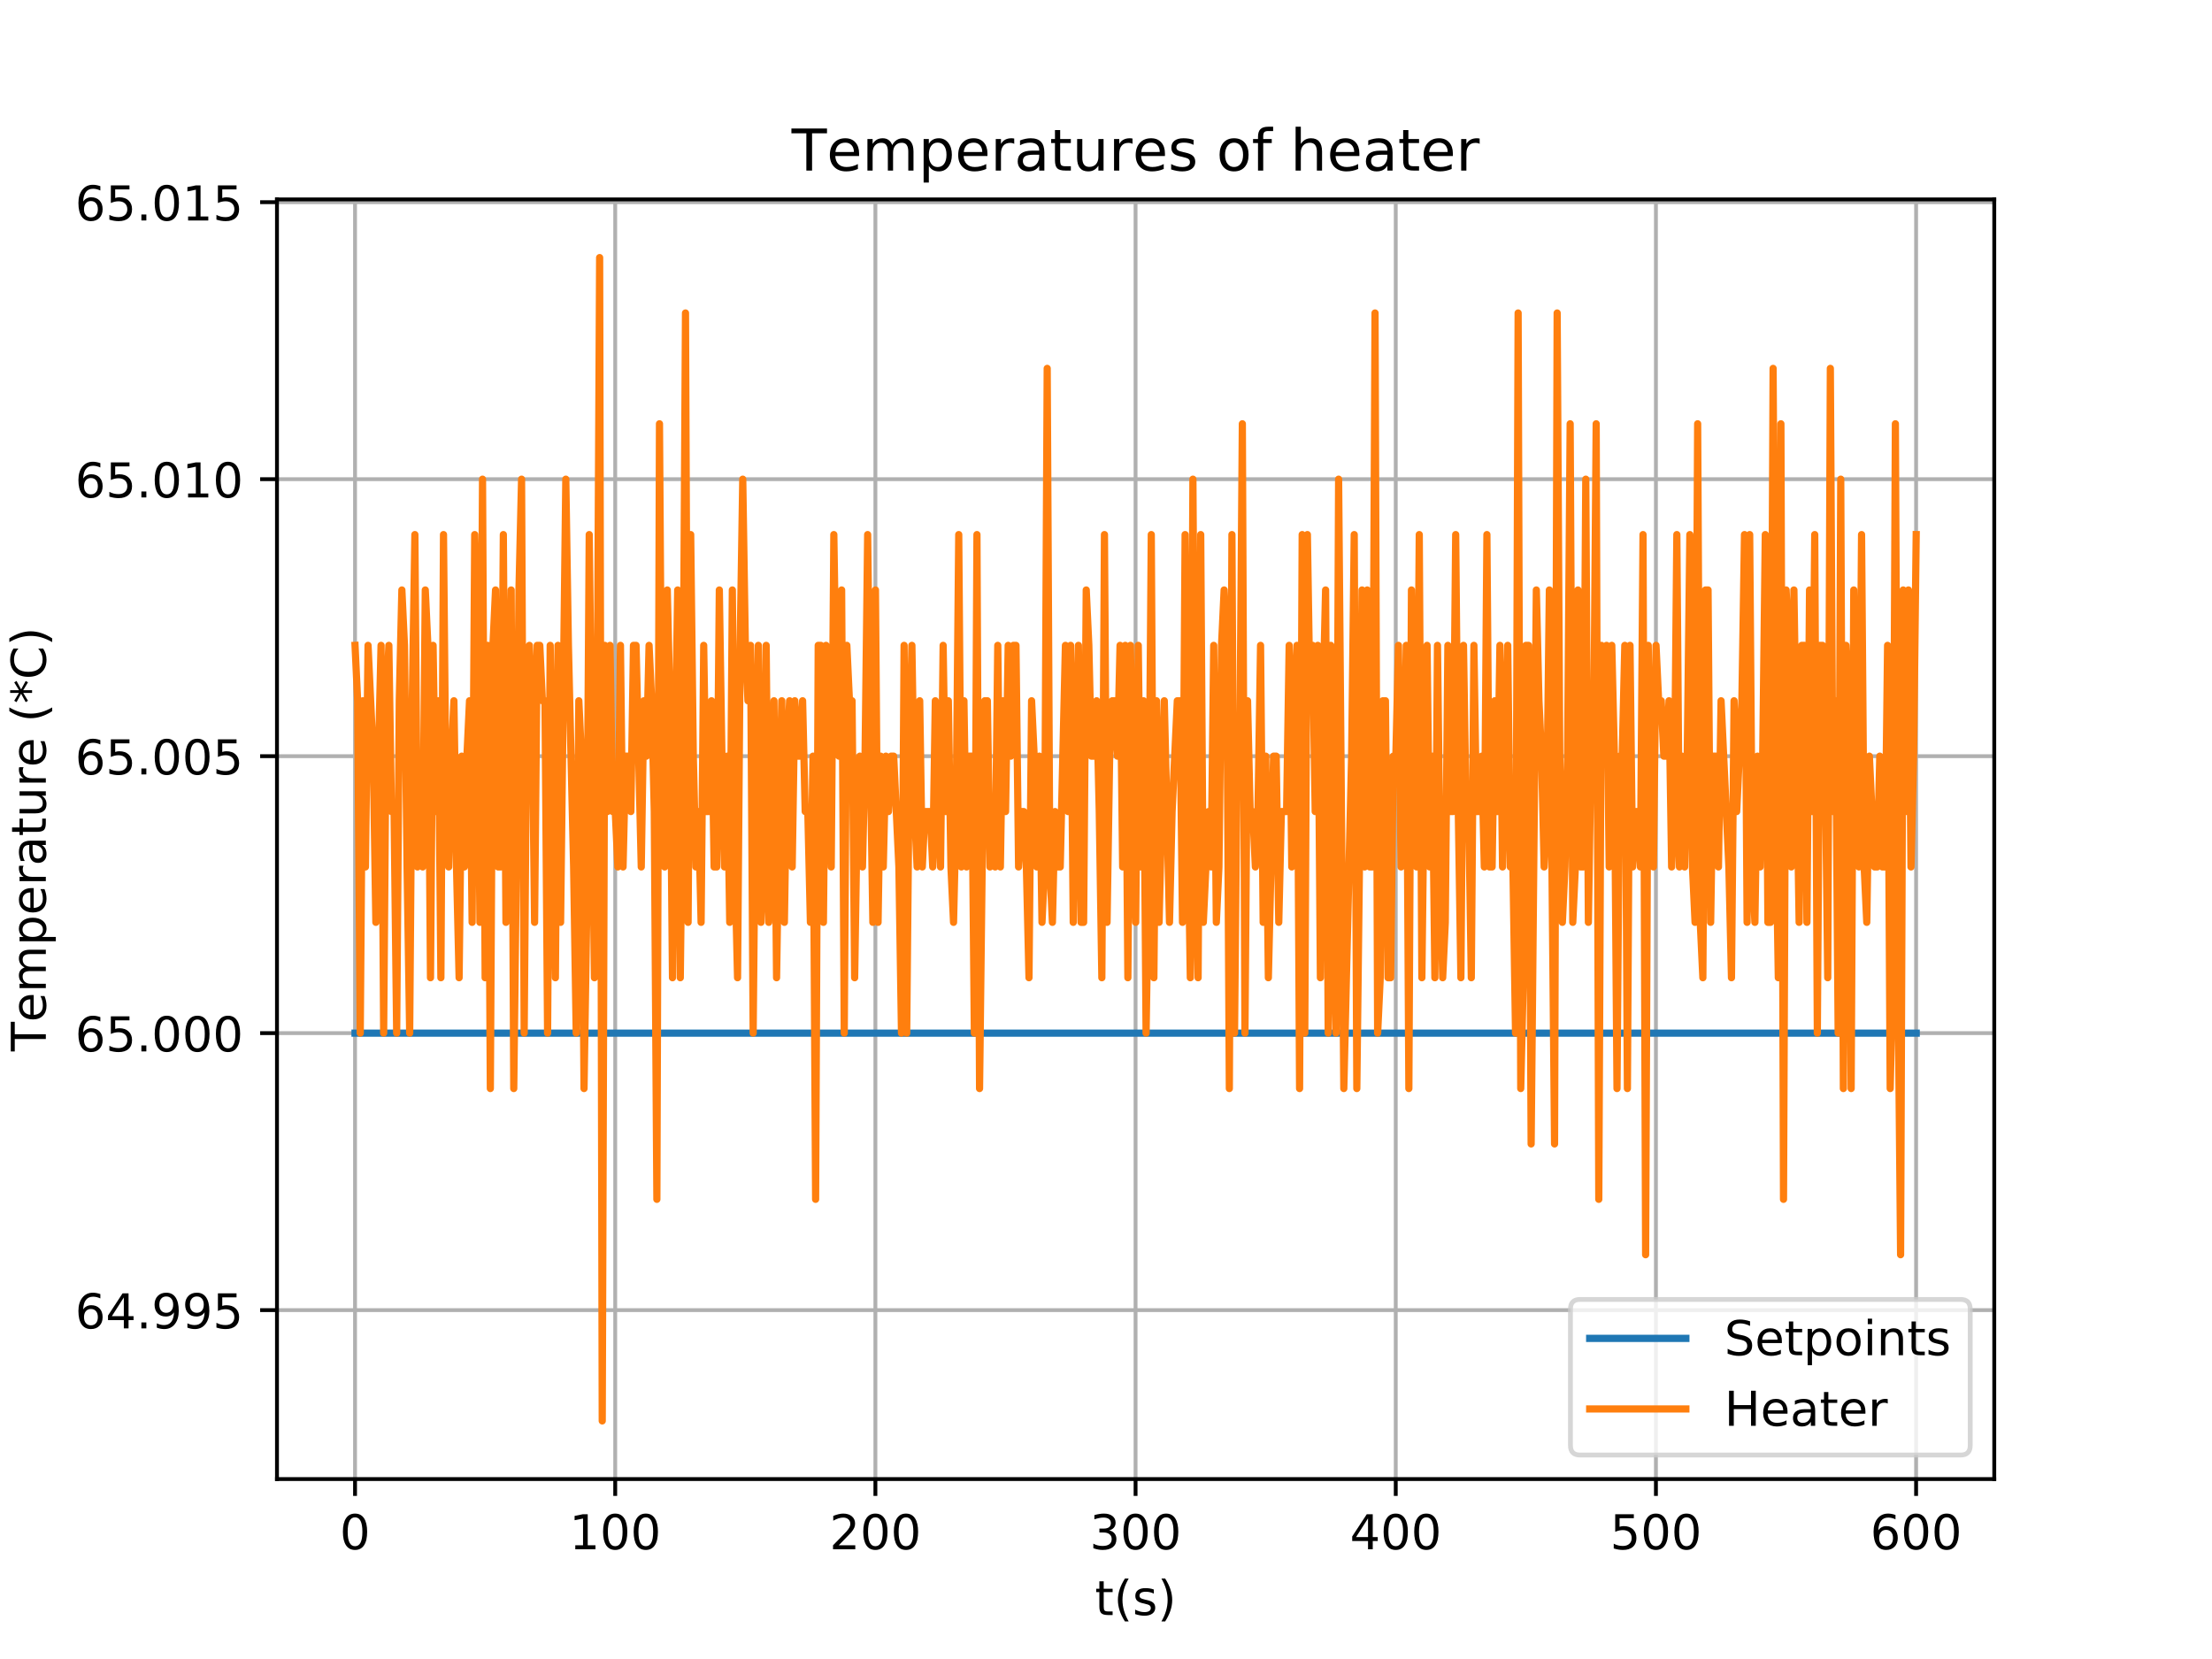 <?xml version="1.0" encoding="utf-8" standalone="no"?>
<!DOCTYPE svg PUBLIC "-//W3C//DTD SVG 1.1//EN"
  "http://www.w3.org/Graphics/SVG/1.1/DTD/svg11.dtd">
<!-- Created with matplotlib (http://matplotlib.org/) -->
<svg height="345pt" version="1.1" viewBox="0 0 460 345" width="460pt" xmlns="http://www.w3.org/2000/svg" xmlns:xlink="http://www.w3.org/1999/xlink">
 <defs>
  <style type="text/css">
*{stroke-linecap:butt;stroke-linejoin:round;}
  </style>
 </defs>
 <g id="figure_1">
  <g id="patch_1">
   <path d="M 0 345.6 
L 460.8 345.6 
L 460.8 0 
L 0 0 
z
" style="fill:#ffffff;"/>
  </g>
  <g id="axes_1">
   <g id="patch_2">
    <path d="M 57.6 307.584 
L 414.72 307.584 
L 414.72 41.472 
L 57.6 41.472 
z
" style="fill:#ffffff;"/>
   </g>
   <g id="matplotlib.axis_1">
    <g id="xtick_1">
     <g id="line2d_1">
      <path clip-path="url(#pc905ee42eb)" d="M 73.833 307.584 
L 73.833 41.472 
" style="fill:none;stroke:#b0b0b0;stroke-linecap:square;stroke-width:0.8;"/>
     </g>
     <g id="line2d_2">
      <defs>
       <path d="M 0 0 
L 0 3.5 
" id="md386f15fe3" style="stroke:#000000;stroke-width:0.8;"/>
      </defs>
      <g>
       <use style="stroke:#000000;stroke-width:0.8;" x="73.833" xlink:href="#md386f15fe3" y="307.584"/>
      </g>
     </g>
     <g id="text_1">
      <!-- 0 -->
      <defs>
       <path d="M 31.781 66.406 
Q 24.172 66.406 20.328 58.906 
Q 16.5 51.422 16.5 36.375 
Q 16.5 21.391 20.328 13.891 
Q 24.172 6.391 31.781 6.391 
Q 39.453 6.391 43.281 13.891 
Q 47.125 21.391 47.125 36.375 
Q 47.125 51.422 43.281 58.906 
Q 39.453 66.406 31.781 66.406 
z
M 31.781 74.219 
Q 44.047 74.219 50.516 64.516 
Q 56.984 54.828 56.984 36.375 
Q 56.984 17.969 50.516 8.266 
Q 44.047 -1.422 31.781 -1.422 
Q 19.531 -1.422 13.062 8.266 
Q 6.594 17.969 6.594 36.375 
Q 6.594 54.828 13.062 64.516 
Q 19.531 74.219 31.781 74.219 
z
" id="DejaVuSans-30"/>
      </defs>
      <g transform="translate(70.651 322.182)scale(0.1 -0.1)">
       <use xlink:href="#DejaVuSans-30"/>
      </g>
     </g>
    </g>
    <g id="xtick_2">
     <g id="line2d_3">
      <path clip-path="url(#pc905ee42eb)" d="M 127.938 307.584 
L 127.938 41.472 
" style="fill:none;stroke:#b0b0b0;stroke-linecap:square;stroke-width:0.8;"/>
     </g>
     <g id="line2d_4">
      <g>
       <use style="stroke:#000000;stroke-width:0.8;" x="127.938" xlink:href="#md386f15fe3" y="307.584"/>
      </g>
     </g>
     <g id="text_2">
      <!-- 100 -->
      <defs>
       <path d="M 12.406 8.297 
L 28.516 8.297 
L 28.516 63.922 
L 10.984 60.406 
L 10.984 69.391 
L 28.422 72.906 
L 38.281 72.906 
L 38.281 8.297 
L 54.391 8.297 
L 54.391 0 
L 12.406 0 
z
" id="DejaVuSans-31"/>
      </defs>
      <g transform="translate(118.394 322.182)scale(0.1 -0.1)">
       <use xlink:href="#DejaVuSans-31"/>
       <use x="63.623" xlink:href="#DejaVuSans-30"/>
       <use x="127.246" xlink:href="#DejaVuSans-30"/>
      </g>
     </g>
    </g>
    <g id="xtick_3">
     <g id="line2d_5">
      <path clip-path="url(#pc905ee42eb)" d="M 182.044 307.584 
L 182.044 41.472 
" style="fill:none;stroke:#b0b0b0;stroke-linecap:square;stroke-width:0.8;"/>
     </g>
     <g id="line2d_6">
      <g>
       <use style="stroke:#000000;stroke-width:0.8;" x="182.044" xlink:href="#md386f15fe3" y="307.584"/>
      </g>
     </g>
     <g id="text_3">
      <!-- 200 -->
      <defs>
       <path d="M 19.188 8.297 
L 53.609 8.297 
L 53.609 0 
L 7.328 0 
L 7.328 8.297 
Q 12.938 14.109 22.625 23.891 
Q 32.328 33.688 34.812 36.531 
Q 39.547 41.844 41.422 45.531 
Q 43.312 49.219 43.312 52.781 
Q 43.312 58.594 39.234 62.25 
Q 35.156 65.922 28.609 65.922 
Q 23.969 65.922 18.812 64.312 
Q 13.672 62.703 7.812 59.422 
L 7.812 69.391 
Q 13.766 71.781 18.938 73 
Q 24.125 74.219 28.422 74.219 
Q 39.75 74.219 46.484 68.547 
Q 53.219 62.891 53.219 53.422 
Q 53.219 48.922 51.531 44.891 
Q 49.859 40.875 45.406 35.406 
Q 44.188 33.984 37.641 27.219 
Q 31.109 20.453 19.188 8.297 
z
" id="DejaVuSans-32"/>
      </defs>
      <g transform="translate(172.5 322.182)scale(0.1 -0.1)">
       <use xlink:href="#DejaVuSans-32"/>
       <use x="63.623" xlink:href="#DejaVuSans-30"/>
       <use x="127.246" xlink:href="#DejaVuSans-30"/>
      </g>
     </g>
    </g>
    <g id="xtick_4">
     <g id="line2d_7">
      <path clip-path="url(#pc905ee42eb)" d="M 236.149 307.584 
L 236.149 41.472 
" style="fill:none;stroke:#b0b0b0;stroke-linecap:square;stroke-width:0.8;"/>
     </g>
     <g id="line2d_8">
      <g>
       <use style="stroke:#000000;stroke-width:0.8;" x="236.149" xlink:href="#md386f15fe3" y="307.584"/>
      </g>
     </g>
     <g id="text_4">
      <!-- 300 -->
      <defs>
       <path d="M 40.578 39.312 
Q 47.656 37.797 51.625 33 
Q 55.609 28.219 55.609 21.188 
Q 55.609 10.406 48.188 4.484 
Q 40.766 -1.422 27.094 -1.422 
Q 22.516 -1.422 17.656 -0.516 
Q 12.797 0.391 7.625 2.203 
L 7.625 11.719 
Q 11.719 9.328 16.594 8.109 
Q 21.484 6.891 26.812 6.891 
Q 36.078 6.891 40.938 10.547 
Q 45.797 14.203 45.797 21.188 
Q 45.797 27.641 41.281 31.266 
Q 36.766 34.906 28.719 34.906 
L 20.219 34.906 
L 20.219 43.016 
L 29.109 43.016 
Q 36.375 43.016 40.234 45.922 
Q 44.094 48.828 44.094 54.297 
Q 44.094 59.906 40.109 62.906 
Q 36.141 65.922 28.719 65.922 
Q 24.656 65.922 20.016 65.031 
Q 15.375 64.156 9.812 62.312 
L 9.812 71.094 
Q 15.438 72.656 20.344 73.438 
Q 25.25 74.219 29.594 74.219 
Q 40.828 74.219 47.359 69.109 
Q 53.906 64.016 53.906 55.328 
Q 53.906 49.266 50.438 45.094 
Q 46.969 40.922 40.578 39.312 
z
" id="DejaVuSans-33"/>
      </defs>
      <g transform="translate(226.605 322.182)scale(0.1 -0.1)">
       <use xlink:href="#DejaVuSans-33"/>
       <use x="63.623" xlink:href="#DejaVuSans-30"/>
       <use x="127.246" xlink:href="#DejaVuSans-30"/>
      </g>
     </g>
    </g>
    <g id="xtick_5">
     <g id="line2d_9">
      <path clip-path="url(#pc905ee42eb)" d="M 290.255 307.584 
L 290.255 41.472 
" style="fill:none;stroke:#b0b0b0;stroke-linecap:square;stroke-width:0.8;"/>
     </g>
     <g id="line2d_10">
      <g>
       <use style="stroke:#000000;stroke-width:0.8;" x="290.255" xlink:href="#md386f15fe3" y="307.584"/>
      </g>
     </g>
     <g id="text_5">
      <!-- 400 -->
      <defs>
       <path d="M 37.797 64.312 
L 12.891 25.391 
L 37.797 25.391 
z
M 35.203 72.906 
L 47.609 72.906 
L 47.609 25.391 
L 58.016 25.391 
L 58.016 17.188 
L 47.609 17.188 
L 47.609 0 
L 37.797 0 
L 37.797 17.188 
L 4.891 17.188 
L 4.891 26.703 
z
" id="DejaVuSans-34"/>
      </defs>
      <g transform="translate(280.711 322.182)scale(0.1 -0.1)">
       <use xlink:href="#DejaVuSans-34"/>
       <use x="63.623" xlink:href="#DejaVuSans-30"/>
       <use x="127.246" xlink:href="#DejaVuSans-30"/>
      </g>
     </g>
    </g>
    <g id="xtick_6">
     <g id="line2d_11">
      <path clip-path="url(#pc905ee42eb)" d="M 344.36 307.584 
L 344.36 41.472 
" style="fill:none;stroke:#b0b0b0;stroke-linecap:square;stroke-width:0.8;"/>
     </g>
     <g id="line2d_12">
      <g>
       <use style="stroke:#000000;stroke-width:0.8;" x="344.36" xlink:href="#md386f15fe3" y="307.584"/>
      </g>
     </g>
     <g id="text_6">
      <!-- 500 -->
      <defs>
       <path d="M 10.797 72.906 
L 49.516 72.906 
L 49.516 64.594 
L 19.828 64.594 
L 19.828 46.734 
Q 21.969 47.469 24.109 47.828 
Q 26.266 48.188 28.422 48.188 
Q 40.625 48.188 47.75 41.5 
Q 54.891 34.812 54.891 23.391 
Q 54.891 11.625 47.562 5.094 
Q 40.234 -1.422 26.906 -1.422 
Q 22.312 -1.422 17.547 -0.641 
Q 12.797 0.141 7.719 1.703 
L 7.719 11.625 
Q 12.109 9.234 16.797 8.062 
Q 21.484 6.891 26.703 6.891 
Q 35.156 6.891 40.078 11.328 
Q 45.016 15.766 45.016 23.391 
Q 45.016 31 40.078 35.438 
Q 35.156 39.891 26.703 39.891 
Q 22.75 39.891 18.812 39.016 
Q 14.891 38.141 10.797 36.281 
z
" id="DejaVuSans-35"/>
      </defs>
      <g transform="translate(334.816 322.182)scale(0.1 -0.1)">
       <use xlink:href="#DejaVuSans-35"/>
       <use x="63.623" xlink:href="#DejaVuSans-30"/>
       <use x="127.246" xlink:href="#DejaVuSans-30"/>
      </g>
     </g>
    </g>
    <g id="xtick_7">
     <g id="line2d_13">
      <path clip-path="url(#pc905ee42eb)" d="M 398.466 307.584 
L 398.466 41.472 
" style="fill:none;stroke:#b0b0b0;stroke-linecap:square;stroke-width:0.8;"/>
     </g>
     <g id="line2d_14">
      <g>
       <use style="stroke:#000000;stroke-width:0.8;" x="398.466" xlink:href="#md386f15fe3" y="307.584"/>
      </g>
     </g>
     <g id="text_7">
      <!-- 600 -->
      <defs>
       <path d="M 33.016 40.375 
Q 26.375 40.375 22.484 35.828 
Q 18.609 31.297 18.609 23.391 
Q 18.609 15.531 22.484 10.953 
Q 26.375 6.391 33.016 6.391 
Q 39.656 6.391 43.531 10.953 
Q 47.406 15.531 47.406 23.391 
Q 47.406 31.297 43.531 35.828 
Q 39.656 40.375 33.016 40.375 
z
M 52.594 71.297 
L 52.594 62.312 
Q 48.875 64.062 45.094 64.984 
Q 41.312 65.922 37.594 65.922 
Q 27.828 65.922 22.672 59.328 
Q 17.531 52.734 16.797 39.406 
Q 19.672 43.656 24.016 45.922 
Q 28.375 48.188 33.594 48.188 
Q 44.578 48.188 50.953 41.516 
Q 57.328 34.859 57.328 23.391 
Q 57.328 12.156 50.688 5.359 
Q 44.047 -1.422 33.016 -1.422 
Q 20.359 -1.422 13.672 8.266 
Q 6.984 17.969 6.984 36.375 
Q 6.984 53.656 15.188 63.938 
Q 23.391 74.219 37.203 74.219 
Q 40.922 74.219 44.703 73.484 
Q 48.484 72.75 52.594 71.297 
z
" id="DejaVuSans-36"/>
      </defs>
      <g transform="translate(388.922 322.182)scale(0.1 -0.1)">
       <use xlink:href="#DejaVuSans-36"/>
       <use x="63.623" xlink:href="#DejaVuSans-30"/>
       <use x="127.246" xlink:href="#DejaVuSans-30"/>
      </g>
     </g>
    </g>
    <g id="text_8">
     <!-- t(s) -->
     <defs>
      <path d="M 18.312 70.219 
L 18.312 54.688 
L 36.812 54.688 
L 36.812 47.703 
L 18.312 47.703 
L 18.312 18.016 
Q 18.312 11.328 20.141 9.422 
Q 21.969 7.516 27.594 7.516 
L 36.812 7.516 
L 36.812 0 
L 27.594 0 
Q 17.188 0 13.234 3.875 
Q 9.281 7.766 9.281 18.016 
L 9.281 47.703 
L 2.688 47.703 
L 2.688 54.688 
L 9.281 54.688 
L 9.281 70.219 
z
" id="DejaVuSans-74"/>
      <path d="M 31 75.875 
Q 24.469 64.656 21.281 53.656 
Q 18.109 42.672 18.109 31.391 
Q 18.109 20.125 21.312 9.062 
Q 24.516 -2 31 -13.188 
L 23.188 -13.188 
Q 15.875 -1.703 12.234 9.375 
Q 8.594 20.453 8.594 31.391 
Q 8.594 42.281 12.203 53.312 
Q 15.828 64.359 23.188 75.875 
z
" id="DejaVuSans-28"/>
      <path d="M 44.281 53.078 
L 44.281 44.578 
Q 40.484 46.531 36.375 47.5 
Q 32.281 48.484 27.875 48.484 
Q 21.188 48.484 17.844 46.438 
Q 14.5 44.391 14.5 40.281 
Q 14.5 37.156 16.891 35.375 
Q 19.281 33.594 26.516 31.984 
L 29.594 31.297 
Q 39.156 29.25 43.188 25.516 
Q 47.219 21.781 47.219 15.094 
Q 47.219 7.469 41.188 3.016 
Q 35.156 -1.422 24.609 -1.422 
Q 20.219 -1.422 15.453 -0.562 
Q 10.688 0.297 5.422 2 
L 5.422 11.281 
Q 10.406 8.688 15.234 7.391 
Q 20.062 6.109 24.812 6.109 
Q 31.156 6.109 34.562 8.281 
Q 37.984 10.453 37.984 14.406 
Q 37.984 18.062 35.516 20.016 
Q 33.062 21.969 24.703 23.781 
L 21.578 24.516 
Q 13.234 26.266 9.516 29.906 
Q 5.812 33.547 5.812 39.891 
Q 5.812 47.609 11.281 51.797 
Q 16.75 56 26.812 56 
Q 31.781 56 36.172 55.266 
Q 40.578 54.547 44.281 53.078 
z
" id="DejaVuSans-73"/>
      <path d="M 8.016 75.875 
L 15.828 75.875 
Q 23.141 64.359 26.781 53.312 
Q 30.422 42.281 30.422 31.391 
Q 30.422 20.453 26.781 9.375 
Q 23.141 -1.703 15.828 -13.188 
L 8.016 -13.188 
Q 14.5 -2 17.703 9.062 
Q 20.906 20.125 20.906 31.391 
Q 20.906 42.672 17.703 53.656 
Q 14.5 64.656 8.016 75.875 
z
" id="DejaVuSans-29"/>
     </defs>
     <g transform="translate(227.694 335.861)scale(0.1 -0.1)">
      <use xlink:href="#DejaVuSans-74"/>
      <use x="39.209" xlink:href="#DejaVuSans-28"/>
      <use x="78.223" xlink:href="#DejaVuSans-73"/>
      <use x="130.322" xlink:href="#DejaVuSans-29"/>
     </g>
    </g>
   </g>
   <g id="matplotlib.axis_2">
    <g id="ytick_1">
     <g id="line2d_15">
      <path clip-path="url(#pc905ee42eb)" d="M 57.6 272.448 
L 414.72 272.448 
" style="fill:none;stroke:#b0b0b0;stroke-linecap:square;stroke-width:0.8;"/>
     </g>
     <g id="line2d_16">
      <defs>
       <path d="M 0 0 
L -3.5 0 
" id="m7e9418f4f2" style="stroke:#000000;stroke-width:0.8;"/>
      </defs>
      <g>
       <use style="stroke:#000000;stroke-width:0.8;" x="57.6" xlink:href="#m7e9418f4f2" y="272.448"/>
      </g>
     </g>
     <g id="text_9">
      <!-- 64.995 -->
      <defs>
       <path d="M 10.688 12.406 
L 21 12.406 
L 21 0 
L 10.688 0 
z
" id="DejaVuSans-2e"/>
       <path d="M 10.984 1.516 
L 10.984 10.5 
Q 14.703 8.734 18.5 7.812 
Q 22.312 6.891 25.984 6.891 
Q 35.75 6.891 40.891 13.453 
Q 46.047 20.016 46.781 33.406 
Q 43.953 29.203 39.594 26.953 
Q 35.25 24.703 29.984 24.703 
Q 19.047 24.703 12.672 31.312 
Q 6.297 37.938 6.297 49.422 
Q 6.297 60.641 12.938 67.422 
Q 19.578 74.219 30.609 74.219 
Q 43.266 74.219 49.922 64.516 
Q 56.594 54.828 56.594 36.375 
Q 56.594 19.141 48.406 8.859 
Q 40.234 -1.422 26.422 -1.422 
Q 22.703 -1.422 18.891 -0.688 
Q 15.094 0.047 10.984 1.516 
z
M 30.609 32.422 
Q 37.25 32.422 41.125 36.953 
Q 45.016 41.5 45.016 49.422 
Q 45.016 57.281 41.125 61.844 
Q 37.25 66.406 30.609 66.406 
Q 23.969 66.406 20.094 61.844 
Q 16.219 57.281 16.219 49.422 
Q 16.219 41.5 20.094 36.953 
Q 23.969 32.422 30.609 32.422 
z
" id="DejaVuSans-39"/>
      </defs>
      <g transform="translate(15.609 276.247)scale(0.1 -0.1)">
       <use xlink:href="#DejaVuSans-36"/>
       <use x="63.623" xlink:href="#DejaVuSans-34"/>
       <use x="127.246" xlink:href="#DejaVuSans-2e"/>
       <use x="159.033" xlink:href="#DejaVuSans-39"/>
       <use x="222.656" xlink:href="#DejaVuSans-39"/>
       <use x="286.279" xlink:href="#DejaVuSans-35"/>
      </g>
     </g>
    </g>
    <g id="ytick_2">
     <g id="line2d_17">
      <path clip-path="url(#pc905ee42eb)" d="M 57.6 214.848 
L 414.72 214.848 
" style="fill:none;stroke:#b0b0b0;stroke-linecap:square;stroke-width:0.8;"/>
     </g>
     <g id="line2d_18">
      <g>
       <use style="stroke:#000000;stroke-width:0.8;" x="57.6" xlink:href="#m7e9418f4f2" y="214.848"/>
      </g>
     </g>
     <g id="text_10">
      <!-- 65.000 -->
      <g transform="translate(15.609 218.647)scale(0.1 -0.1)">
       <use xlink:href="#DejaVuSans-36"/>
       <use x="63.623" xlink:href="#DejaVuSans-35"/>
       <use x="127.246" xlink:href="#DejaVuSans-2e"/>
       <use x="159.033" xlink:href="#DejaVuSans-30"/>
       <use x="222.656" xlink:href="#DejaVuSans-30"/>
       <use x="286.279" xlink:href="#DejaVuSans-30"/>
      </g>
     </g>
    </g>
    <g id="ytick_3">
     <g id="line2d_19">
      <path clip-path="url(#pc905ee42eb)" d="M 57.6 157.248 
L 414.72 157.248 
" style="fill:none;stroke:#b0b0b0;stroke-linecap:square;stroke-width:0.8;"/>
     </g>
     <g id="line2d_20">
      <g>
       <use style="stroke:#000000;stroke-width:0.8;" x="57.6" xlink:href="#m7e9418f4f2" y="157.248"/>
      </g>
     </g>
     <g id="text_11">
      <!-- 65.005 -->
      <g transform="translate(15.609 161.047)scale(0.1 -0.1)">
       <use xlink:href="#DejaVuSans-36"/>
       <use x="63.623" xlink:href="#DejaVuSans-35"/>
       <use x="127.246" xlink:href="#DejaVuSans-2e"/>
       <use x="159.033" xlink:href="#DejaVuSans-30"/>
       <use x="222.656" xlink:href="#DejaVuSans-30"/>
       <use x="286.279" xlink:href="#DejaVuSans-35"/>
      </g>
     </g>
    </g>
    <g id="ytick_4">
     <g id="line2d_21">
      <path clip-path="url(#pc905ee42eb)" d="M 57.6 99.648 
L 414.72 99.648 
" style="fill:none;stroke:#b0b0b0;stroke-linecap:square;stroke-width:0.8;"/>
     </g>
     <g id="line2d_22">
      <g>
       <use style="stroke:#000000;stroke-width:0.8;" x="57.6" xlink:href="#m7e9418f4f2" y="99.648"/>
      </g>
     </g>
     <g id="text_12">
      <!-- 65.010 -->
      <g transform="translate(15.609 103.447)scale(0.1 -0.1)">
       <use xlink:href="#DejaVuSans-36"/>
       <use x="63.623" xlink:href="#DejaVuSans-35"/>
       <use x="127.246" xlink:href="#DejaVuSans-2e"/>
       <use x="159.033" xlink:href="#DejaVuSans-30"/>
       <use x="222.656" xlink:href="#DejaVuSans-31"/>
       <use x="286.279" xlink:href="#DejaVuSans-30"/>
      </g>
     </g>
    </g>
    <g id="ytick_5">
     <g id="line2d_23">
      <path clip-path="url(#pc905ee42eb)" d="M 57.6 42.048 
L 414.72 42.048 
" style="fill:none;stroke:#b0b0b0;stroke-linecap:square;stroke-width:0.8;"/>
     </g>
     <g id="line2d_24">
      <g>
       <use style="stroke:#000000;stroke-width:0.8;" x="57.6" xlink:href="#m7e9418f4f2" y="42.048"/>
      </g>
     </g>
     <g id="text_13">
      <!-- 65.015 -->
      <g transform="translate(15.609 45.847)scale(0.1 -0.1)">
       <use xlink:href="#DejaVuSans-36"/>
       <use x="63.623" xlink:href="#DejaVuSans-35"/>
       <use x="127.246" xlink:href="#DejaVuSans-2e"/>
       <use x="159.033" xlink:href="#DejaVuSans-30"/>
       <use x="222.656" xlink:href="#DejaVuSans-31"/>
       <use x="286.279" xlink:href="#DejaVuSans-35"/>
      </g>
     </g>
    </g>
    <g id="text_14">
     <!-- Temperature (*C) -->
     <defs>
      <path d="M -0.297 72.906 
L 61.375 72.906 
L 61.375 64.594 
L 35.5 64.594 
L 35.5 0 
L 25.594 0 
L 25.594 64.594 
L -0.297 64.594 
z
" id="DejaVuSans-54"/>
      <path d="M 56.203 29.594 
L 56.203 25.203 
L 14.891 25.203 
Q 15.484 15.922 20.484 11.062 
Q 25.484 6.203 34.422 6.203 
Q 39.594 6.203 44.453 7.469 
Q 49.312 8.734 54.109 11.281 
L 54.109 2.781 
Q 49.266 0.734 44.188 -0.344 
Q 39.109 -1.422 33.891 -1.422 
Q 20.797 -1.422 13.156 6.188 
Q 5.516 13.812 5.516 26.812 
Q 5.516 40.234 12.766 48.109 
Q 20.016 56 32.328 56 
Q 43.359 56 49.781 48.891 
Q 56.203 41.797 56.203 29.594 
z
M 47.219 32.234 
Q 47.125 39.594 43.094 43.984 
Q 39.062 48.391 32.422 48.391 
Q 24.906 48.391 20.391 44.141 
Q 15.875 39.891 15.188 32.172 
z
" id="DejaVuSans-65"/>
      <path d="M 52 44.188 
Q 55.375 50.25 60.062 53.125 
Q 64.75 56 71.094 56 
Q 79.641 56 84.281 50.016 
Q 88.922 44.047 88.922 33.016 
L 88.922 0 
L 79.891 0 
L 79.891 32.719 
Q 79.891 40.578 77.094 44.375 
Q 74.312 48.188 68.609 48.188 
Q 61.625 48.188 57.562 43.547 
Q 53.516 38.922 53.516 30.906 
L 53.516 0 
L 44.484 0 
L 44.484 32.719 
Q 44.484 40.625 41.703 44.406 
Q 38.922 48.188 33.109 48.188 
Q 26.219 48.188 22.156 43.531 
Q 18.109 38.875 18.109 30.906 
L 18.109 0 
L 9.078 0 
L 9.078 54.688 
L 18.109 54.688 
L 18.109 46.188 
Q 21.188 51.219 25.484 53.609 
Q 29.781 56 35.688 56 
Q 41.656 56 45.828 52.969 
Q 50 49.953 52 44.188 
z
" id="DejaVuSans-6d"/>
      <path d="M 18.109 8.203 
L 18.109 -20.797 
L 9.078 -20.797 
L 9.078 54.688 
L 18.109 54.688 
L 18.109 46.391 
Q 20.953 51.266 25.266 53.625 
Q 29.594 56 35.594 56 
Q 45.562 56 51.781 48.094 
Q 58.016 40.188 58.016 27.297 
Q 58.016 14.406 51.781 6.484 
Q 45.562 -1.422 35.594 -1.422 
Q 29.594 -1.422 25.266 0.953 
Q 20.953 3.328 18.109 8.203 
z
M 48.688 27.297 
Q 48.688 37.203 44.609 42.844 
Q 40.531 48.484 33.406 48.484 
Q 26.266 48.484 22.188 42.844 
Q 18.109 37.203 18.109 27.297 
Q 18.109 17.391 22.188 11.75 
Q 26.266 6.109 33.406 6.109 
Q 40.531 6.109 44.609 11.75 
Q 48.688 17.391 48.688 27.297 
z
" id="DejaVuSans-70"/>
      <path d="M 41.109 46.297 
Q 39.594 47.172 37.812 47.578 
Q 36.031 48 33.891 48 
Q 26.266 48 22.188 43.047 
Q 18.109 38.094 18.109 28.812 
L 18.109 0 
L 9.078 0 
L 9.078 54.688 
L 18.109 54.688 
L 18.109 46.188 
Q 20.953 51.172 25.484 53.578 
Q 30.031 56 36.531 56 
Q 37.453 56 38.578 55.875 
Q 39.703 55.766 41.062 55.516 
z
" id="DejaVuSans-72"/>
      <path d="M 34.281 27.484 
Q 23.391 27.484 19.188 25 
Q 14.984 22.516 14.984 16.5 
Q 14.984 11.719 18.141 8.906 
Q 21.297 6.109 26.703 6.109 
Q 34.188 6.109 38.703 11.406 
Q 43.219 16.703 43.219 25.484 
L 43.219 27.484 
z
M 52.203 31.203 
L 52.203 0 
L 43.219 0 
L 43.219 8.297 
Q 40.141 3.328 35.547 0.953 
Q 30.953 -1.422 24.312 -1.422 
Q 15.922 -1.422 10.953 3.297 
Q 6 8.016 6 15.922 
Q 6 25.141 12.172 29.828 
Q 18.359 34.516 30.609 34.516 
L 43.219 34.516 
L 43.219 35.406 
Q 43.219 41.609 39.141 45 
Q 35.062 48.391 27.688 48.391 
Q 23 48.391 18.547 47.266 
Q 14.109 46.141 10.016 43.891 
L 10.016 52.203 
Q 14.938 54.109 19.578 55.047 
Q 24.219 56 28.609 56 
Q 40.484 56 46.344 49.844 
Q 52.203 43.703 52.203 31.203 
z
" id="DejaVuSans-61"/>
      <path d="M 8.5 21.578 
L 8.5 54.688 
L 17.484 54.688 
L 17.484 21.922 
Q 17.484 14.156 20.5 10.266 
Q 23.531 6.391 29.594 6.391 
Q 36.859 6.391 41.078 11.031 
Q 45.312 15.672 45.312 23.688 
L 45.312 54.688 
L 54.297 54.688 
L 54.297 0 
L 45.312 0 
L 45.312 8.406 
Q 42.047 3.422 37.719 1 
Q 33.406 -1.422 27.688 -1.422 
Q 18.266 -1.422 13.375 4.438 
Q 8.5 10.297 8.5 21.578 
z
M 31.109 56 
z
" id="DejaVuSans-75"/>
      <path id="DejaVuSans-20"/>
      <path d="M 47.016 60.891 
L 29.5 51.422 
L 47.016 41.891 
L 44.188 37.109 
L 27.781 47.016 
L 27.781 28.609 
L 22.219 28.609 
L 22.219 47.016 
L 5.812 37.109 
L 2.984 41.891 
L 20.516 51.422 
L 2.984 60.891 
L 5.812 65.719 
L 22.219 55.812 
L 22.219 74.219 
L 27.781 74.219 
L 27.781 55.812 
L 44.188 65.719 
z
" id="DejaVuSans-2a"/>
      <path d="M 64.406 67.281 
L 64.406 56.891 
Q 59.422 61.531 53.781 63.812 
Q 48.141 66.109 41.797 66.109 
Q 29.297 66.109 22.656 58.469 
Q 16.016 50.828 16.016 36.375 
Q 16.016 21.969 22.656 14.328 
Q 29.297 6.688 41.797 6.688 
Q 48.141 6.688 53.781 8.984 
Q 59.422 11.281 64.406 15.922 
L 64.406 5.609 
Q 59.234 2.094 53.438 0.328 
Q 47.656 -1.422 41.219 -1.422 
Q 24.656 -1.422 15.125 8.703 
Q 5.609 18.844 5.609 36.375 
Q 5.609 53.953 15.125 64.078 
Q 24.656 74.219 41.219 74.219 
Q 47.75 74.219 53.531 72.484 
Q 59.328 70.75 64.406 67.281 
z
" id="DejaVuSans-43"/>
     </defs>
     <g transform="translate(9.53 218.627)rotate(-90)scale(0.1 -0.1)">
      <use xlink:href="#DejaVuSans-54"/>
      <use x="60.818" xlink:href="#DejaVuSans-65"/>
      <use x="122.342" xlink:href="#DejaVuSans-6d"/>
      <use x="219.754" xlink:href="#DejaVuSans-70"/>
      <use x="283.23" xlink:href="#DejaVuSans-65"/>
      <use x="344.754" xlink:href="#DejaVuSans-72"/>
      <use x="385.867" xlink:href="#DejaVuSans-61"/>
      <use x="447.146" xlink:href="#DejaVuSans-74"/>
      <use x="486.355" xlink:href="#DejaVuSans-75"/>
      <use x="549.734" xlink:href="#DejaVuSans-72"/>
      <use x="590.816" xlink:href="#DejaVuSans-65"/>
      <use x="652.34" xlink:href="#DejaVuSans-20"/>
      <use x="684.127" xlink:href="#DejaVuSans-28"/>
      <use x="723.141" xlink:href="#DejaVuSans-2a"/>
      <use x="773.141" xlink:href="#DejaVuSans-43"/>
      <use x="842.965" xlink:href="#DejaVuSans-29"/>
     </g>
    </g>
   </g>
   <g id="line2d_25">
    <path clip-path="url(#pc905ee42eb)" d="M 73.833 214.848 
L 398.487 214.848 
L 398.487 214.848 
" style="fill:none;stroke:#1f77b4;stroke-linecap:square;stroke-width:1.5;"/>
   </g>
   <g id="line2d_26">
    <path clip-path="url(#pc905ee42eb)" d="M 73.833 134.208 
L 74.374 145.728 
L 74.915 214.848 
L 75.456 145.728 
L 75.997 180.288 
L 76.538 134.208 
L 77.62 157.248 
L 78.161 191.808 
L 78.702 157.248 
L 79.243 134.208 
L 79.784 214.848 
L 80.325 145.728 
L 80.866 134.208 
L 81.407 168.768 
L 81.949 168.768 
L 82.49 214.848 
L 83.031 145.728 
L 83.572 122.688 
L 84.113 134.208 
L 84.654 180.288 
L 85.195 214.848 
L 85.736 145.728 
L 86.277 111.168 
L 86.818 180.288 
L 87.359 157.248 
L 87.9 180.288 
L 88.441 122.688 
L 88.982 134.208 
L 89.523 203.328 
L 90.064 134.208 
L 90.605 168.768 
L 91.146 145.728 
L 91.688 203.328 
L 92.229 111.168 
L 92.77 168.768 
L 93.311 180.288 
L 93.852 157.248 
L 94.393 145.728 
L 94.934 180.288 
L 95.475 203.328 
L 96.017 157.248 
L 96.558 180.288 
L 97.099 157.248 
L 97.64 145.728 
L 98.181 191.808 
L 98.722 111.168 
L 99.263 134.208 
L 99.804 191.808 
L 100.345 99.648 
L 100.887 203.328 
L 101.428 134.208 
L 101.969 226.368 
L 102.51 134.208 
L 103.051 122.688 
L 103.592 180.288 
L 104.133 180.288 
L 104.674 111.168 
L 105.216 191.808 
L 106.299 122.688 
L 106.84 226.368 
L 107.382 180.288 
L 107.923 122.688 
L 108.465 99.648 
L 109.006 214.848 
L 109.547 145.728 
L 110.088 134.208 
L 110.629 145.728 
L 111.17 191.808 
L 111.711 134.208 
L 112.252 134.208 
L 112.793 145.728 
L 113.334 145.728 
L 113.875 214.848 
L 114.416 134.208 
L 115.498 203.328 
L 116.039 134.208 
L 116.58 191.808 
L 117.664 99.648 
L 118.205 134.208 
L 119.287 180.288 
L 119.828 214.848 
L 120.369 145.728 
L 120.91 157.248 
L 121.452 226.368 
L 121.993 191.808 
L 122.534 111.168 
L 123.616 203.328 
L 124.157 157.248 
L 124.698 53.568 
L 125.239 295.488 
L 125.78 134.208 
L 126.322 168.768 
L 126.863 134.208 
L 127.404 168.768 
L 127.945 168.768 
L 128.486 180.288 
L 129.027 134.208 
L 129.568 180.288 
L 130.109 157.248 
L 130.65 157.248 
L 131.191 168.768 
L 131.732 134.208 
L 132.273 134.208 
L 133.355 180.288 
L 133.896 145.728 
L 134.437 157.248 
L 134.978 134.208 
L 135.519 145.728 
L 136.061 168.768 
L 136.602 249.408 
L 137.143 88.128 
L 137.684 168.768 
L 138.225 180.288 
L 138.766 122.688 
L 139.307 145.728 
L 139.848 203.328 
L 140.389 157.248 
L 140.93 122.688 
L 141.471 203.328 
L 142.012 157.248 
L 142.553 65.088 
L 143.094 191.808 
L 143.635 111.168 
L 144.176 157.248 
L 144.717 180.288 
L 145.258 168.768 
L 145.8 191.808 
L 146.341 134.208 
L 146.882 168.768 
L 147.423 168.768 
L 147.965 145.728 
L 148.506 180.288 
L 149.047 180.288 
L 149.589 122.688 
L 150.13 157.248 
L 150.671 180.288 
L 151.212 157.248 
L 151.753 191.808 
L 152.295 122.688 
L 152.836 180.288 
L 153.378 203.328 
L 153.919 134.208 
L 154.46 99.648 
L 155.001 134.208 
L 155.542 145.728 
L 156.084 134.208 
L 156.625 214.848 
L 157.166 157.248 
L 157.707 134.208 
L 158.248 191.808 
L 158.789 180.288 
L 159.33 134.208 
L 159.871 191.808 
L 160.953 145.728 
L 161.494 203.328 
L 162.035 168.768 
L 162.577 145.728 
L 163.118 191.808 
L 163.659 157.248 
L 164.2 145.728 
L 164.741 180.288 
L 165.282 145.728 
L 165.823 157.248 
L 166.364 157.248 
L 166.906 145.728 
L 167.447 168.768 
L 167.989 168.768 
L 168.53 191.808 
L 169.071 157.248 
L 169.612 249.408 
L 170.153 134.208 
L 170.694 134.208 
L 171.236 191.808 
L 171.777 134.208 
L 172.319 145.728 
L 172.86 180.288 
L 173.401 111.168 
L 173.942 145.728 
L 174.483 157.248 
L 175.024 122.688 
L 175.566 214.848 
L 176.107 134.208 
L 176.648 145.728 
L 177.189 145.728 
L 177.73 203.328 
L 178.271 168.768 
L 178.813 157.248 
L 179.354 180.288 
L 179.895 157.248 
L 180.436 111.168 
L 180.977 157.248 
L 181.518 191.808 
L 182.059 122.688 
L 182.6 191.808 
L 183.141 157.248 
L 183.683 180.288 
L 184.225 157.248 
L 184.766 168.768 
L 185.307 157.248 
L 185.848 157.248 
L 186.93 180.288 
L 187.471 214.848 
L 188.013 134.208 
L 188.554 214.848 
L 189.095 157.248 
L 189.636 134.208 
L 190.177 168.768 
L 190.718 180.288 
L 191.259 145.728 
L 191.801 180.288 
L 192.342 168.768 
L 193.425 168.768 
L 193.966 180.288 
L 194.507 145.728 
L 195.048 168.768 
L 195.59 180.288 
L 196.131 134.208 
L 196.672 168.768 
L 197.213 145.728 
L 197.754 180.288 
L 198.295 191.808 
L 198.836 168.768 
L 199.377 111.168 
L 199.918 180.288 
L 200.459 145.728 
L 201 180.288 
L 201.541 157.248 
L 202.082 157.248 
L 202.623 214.848 
L 203.164 111.168 
L 203.705 226.368 
L 204.246 180.288 
L 204.787 145.728 
L 205.329 145.728 
L 205.87 180.288 
L 206.411 168.768 
L 206.952 180.288 
L 207.493 134.208 
L 208.034 180.288 
L 208.575 145.728 
L 209.116 168.768 
L 209.657 134.208 
L 210.198 157.248 
L 210.739 134.208 
L 211.28 134.208 
L 211.821 180.288 
L 212.362 168.768 
L 212.903 168.768 
L 213.444 180.288 
L 213.985 203.328 
L 214.526 145.728 
L 215.068 157.248 
L 215.609 180.288 
L 216.15 157.248 
L 216.691 191.808 
L 217.232 180.288 
L 217.773 76.608 
L 218.314 180.288 
L 218.856 191.808 
L 219.398 168.768 
L 219.939 180.288 
L 220.48 180.288 
L 221.562 134.208 
L 222.103 168.768 
L 222.644 134.208 
L 223.185 191.808 
L 223.726 157.248 
L 224.267 134.208 
L 224.808 191.808 
L 225.349 191.808 
L 225.89 122.688 
L 226.431 134.208 
L 226.972 157.248 
L 227.513 157.248 
L 228.054 145.728 
L 228.596 168.768 
L 229.137 203.328 
L 229.678 111.168 
L 230.219 191.808 
L 230.76 157.248 
L 231.301 145.728 
L 231.842 145.728 
L 232.383 157.248 
L 232.924 134.208 
L 233.466 180.288 
L 234.007 134.208 
L 234.548 203.328 
L 235.089 134.208 
L 235.63 168.768 
L 236.171 191.808 
L 236.712 134.208 
L 237.253 180.288 
L 237.794 145.728 
L 238.335 214.848 
L 238.876 180.288 
L 239.417 111.168 
L 239.958 203.328 
L 240.499 145.728 
L 241.04 191.808 
L 242.122 145.728 
L 243.205 191.808 
L 243.746 168.768 
L 244.828 145.728 
L 245.369 145.728 
L 245.91 191.808 
L 246.451 111.168 
L 246.992 168.768 
L 247.533 203.328 
L 248.074 99.648 
L 248.615 180.288 
L 249.156 203.328 
L 249.697 111.168 
L 250.238 191.808 
L 251.32 168.768 
L 251.861 180.288 
L 252.402 134.208 
L 252.944 191.808 
L 253.485 180.288 
L 254.026 134.208 
L 254.567 122.688 
L 255.108 134.208 
L 255.649 226.368 
L 256.19 111.168 
L 256.731 214.848 
L 257.272 157.248 
L 257.813 157.248 
L 258.354 88.128 
L 258.895 214.848 
L 259.436 145.728 
L 259.977 168.768 
L 260.518 168.768 
L 261.059 180.288 
L 261.6 168.768 
L 262.141 134.208 
L 262.683 191.808 
L 263.224 157.248 
L 263.765 203.328 
L 264.847 157.248 
L 265.388 157.248 
L 265.929 191.808 
L 266.47 168.768 
L 267.552 168.768 
L 268.093 134.208 
L 268.634 180.288 
L 269.175 145.728 
L 269.716 134.208 
L 270.257 226.368 
L 270.798 111.168 
L 271.339 214.848 
L 271.88 111.168 
L 272.421 145.728 
L 272.963 134.208 
L 273.504 168.768 
L 274.045 134.208 
L 274.586 203.328 
L 275.127 145.728 
L 275.668 122.688 
L 276.209 214.848 
L 276.75 134.208 
L 277.291 191.808 
L 277.832 214.848 
L 278.373 99.648 
L 279.455 226.368 
L 281.078 157.248 
L 281.619 111.168 
L 282.16 226.368 
L 282.702 180.288 
L 283.243 122.688 
L 283.784 180.288 
L 284.325 122.688 
L 284.866 180.288 
L 285.407 180.288 
L 285.948 65.088 
L 286.489 214.848 
L 287.03 203.328 
L 287.571 145.728 
L 288.112 145.728 
L 288.653 203.328 
L 289.194 203.328 
L 289.735 157.248 
L 290.276 157.248 
L 290.817 134.208 
L 291.358 180.288 
L 291.899 168.768 
L 292.441 134.208 
L 292.982 226.368 
L 293.523 122.688 
L 294.064 157.248 
L 294.605 180.288 
L 295.146 111.168 
L 295.687 203.328 
L 296.228 157.248 
L 296.769 134.208 
L 297.31 180.288 
L 297.851 157.248 
L 298.392 203.328 
L 298.933 134.208 
L 299.474 180.288 
L 300.015 203.328 
L 300.556 191.808 
L 301.097 134.208 
L 301.638 168.768 
L 302.18 168.768 
L 302.721 111.168 
L 303.262 168.768 
L 303.803 203.328 
L 304.344 134.208 
L 304.885 168.768 
L 305.426 168.768 
L 305.967 203.328 
L 306.508 134.208 
L 307.049 168.768 
L 307.59 168.768 
L 308.131 157.248 
L 308.672 180.288 
L 309.213 111.168 
L 309.754 180.288 
L 310.295 180.288 
L 310.836 145.728 
L 311.377 168.768 
L 311.918 134.208 
L 312.46 180.288 
L 313.542 134.208 
L 314.083 180.288 
L 314.624 180.288 
L 315.165 214.848 
L 315.706 65.088 
L 316.247 226.368 
L 316.788 203.328 
L 317.329 134.208 
L 317.87 134.208 
L 318.411 237.888 
L 319.493 122.688 
L 320.034 145.728 
L 320.575 157.248 
L 321.116 180.288 
L 321.657 168.768 
L 322.199 122.688 
L 323.281 237.888 
L 323.822 65.088 
L 324.363 157.248 
L 324.904 191.808 
L 325.445 180.288 
L 325.986 157.248 
L 326.527 88.128 
L 327.068 191.808 
L 327.609 180.288 
L 328.15 122.688 
L 328.691 180.288 
L 329.232 180.288 
L 329.773 99.648 
L 330.314 191.808 
L 330.855 157.248 
L 331.396 157.248 
L 331.938 88.128 
L 332.479 249.408 
L 333.02 134.208 
L 333.561 157.248 
L 334.102 134.208 
L 334.643 180.288 
L 335.184 134.208 
L 335.725 157.248 
L 336.266 226.368 
L 336.807 157.248 
L 337.348 157.248 
L 337.889 134.208 
L 338.43 226.368 
L 338.971 134.208 
L 339.512 180.288 
L 340.053 168.768 
L 340.594 168.768 
L 341.135 180.288 
L 341.677 111.168 
L 342.218 260.928 
L 342.759 134.208 
L 343.3 168.768 
L 343.841 180.288 
L 344.382 134.208 
L 344.923 145.728 
L 345.464 145.728 
L 346.005 157.248 
L 346.546 157.248 
L 347.087 145.728 
L 347.628 180.288 
L 348.169 168.768 
L 348.71 111.168 
L 349.251 180.288 
L 349.792 157.248 
L 350.333 180.288 
L 350.874 157.248 
L 351.416 111.168 
L 351.957 180.288 
L 352.498 191.808 
L 353.039 88.128 
L 353.58 191.808 
L 354.121 203.328 
L 354.662 122.688 
L 355.203 122.688 
L 355.744 191.808 
L 356.285 157.248 
L 356.826 157.248 
L 357.367 180.288 
L 357.908 145.728 
L 359.531 180.288 
L 360.072 203.328 
L 360.613 145.728 
L 361.154 168.768 
L 362.237 145.728 
L 362.778 111.168 
L 363.319 191.808 
L 363.86 111.168 
L 364.401 180.288 
L 364.942 191.808 
L 365.483 157.248 
L 366.024 180.288 
L 366.565 157.248 
L 367.106 111.168 
L 367.647 191.808 
L 368.188 191.808 
L 368.729 76.608 
L 369.27 168.768 
L 369.811 203.328 
L 370.352 88.128 
L 370.893 249.408 
L 371.435 122.688 
L 371.976 134.208 
L 372.517 180.288 
L 373.058 122.688 
L 374.14 191.808 
L 374.681 134.208 
L 375.222 134.208 
L 375.763 191.808 
L 376.304 122.688 
L 376.845 168.768 
L 377.386 111.168 
L 377.927 214.848 
L 378.468 134.208 
L 379.009 134.208 
L 379.55 157.248 
L 380.091 203.328 
L 380.632 76.608 
L 381.174 168.768 
L 381.715 145.728 
L 382.256 214.848 
L 382.797 99.648 
L 383.338 226.368 
L 383.879 134.208 
L 384.42 145.728 
L 384.961 226.368 
L 385.502 122.688 
L 386.043 157.248 
L 386.584 180.288 
L 387.125 111.168 
L 387.666 180.288 
L 388.207 191.808 
L 388.748 157.248 
L 389.83 180.288 
L 390.371 180.288 
L 390.913 157.248 
L 391.454 180.288 
L 391.995 180.288 
L 392.536 134.208 
L 393.077 226.368 
L 393.618 203.328 
L 394.159 88.128 
L 394.7 203.328 
L 395.241 260.928 
L 395.782 122.688 
L 396.323 168.768 
L 396.864 122.688 
L 397.405 180.288 
L 397.946 157.248 
L 398.487 111.168 
L 398.487 111.168 
" style="fill:none;stroke:#ff7f0e;stroke-linecap:square;stroke-width:1.5;"/>
   </g>
   <g id="patch_3">
    <path d="M 57.6 307.584 
L 57.6 41.472 
" style="fill:none;stroke:#000000;stroke-linecap:square;stroke-linejoin:miter;stroke-width:0.8;"/>
   </g>
   <g id="patch_4">
    <path d="M 414.72 307.584 
L 414.72 41.472 
" style="fill:none;stroke:#000000;stroke-linecap:square;stroke-linejoin:miter;stroke-width:0.8;"/>
   </g>
   <g id="patch_5">
    <path d="M 57.6 307.584 
L 414.72 307.584 
" style="fill:none;stroke:#000000;stroke-linecap:square;stroke-linejoin:miter;stroke-width:0.8;"/>
   </g>
   <g id="patch_6">
    <path d="M 57.6 41.472 
L 414.72 41.472 
" style="fill:none;stroke:#000000;stroke-linecap:square;stroke-linejoin:miter;stroke-width:0.8;"/>
   </g>
   <g id="text_15">
    <!-- Temperatures of heater -->
    <defs>
     <path d="M 30.609 48.391 
Q 23.391 48.391 19.188 42.75 
Q 14.984 37.109 14.984 27.297 
Q 14.984 17.484 19.156 11.844 
Q 23.344 6.203 30.609 6.203 
Q 37.797 6.203 41.984 11.859 
Q 46.188 17.531 46.188 27.297 
Q 46.188 37.016 41.984 42.703 
Q 37.797 48.391 30.609 48.391 
z
M 30.609 56 
Q 42.328 56 49.016 48.375 
Q 55.719 40.766 55.719 27.297 
Q 55.719 13.875 49.016 6.219 
Q 42.328 -1.422 30.609 -1.422 
Q 18.844 -1.422 12.172 6.219 
Q 5.516 13.875 5.516 27.297 
Q 5.516 40.766 12.172 48.375 
Q 18.844 56 30.609 56 
z
" id="DejaVuSans-6f"/>
     <path d="M 37.109 75.984 
L 37.109 68.5 
L 28.516 68.5 
Q 23.688 68.5 21.797 66.547 
Q 19.922 64.594 19.922 59.516 
L 19.922 54.688 
L 34.719 54.688 
L 34.719 47.703 
L 19.922 47.703 
L 19.922 0 
L 10.891 0 
L 10.891 47.703 
L 2.297 47.703 
L 2.297 54.688 
L 10.891 54.688 
L 10.891 58.5 
Q 10.891 67.625 15.141 71.797 
Q 19.391 75.984 28.609 75.984 
z
" id="DejaVuSans-66"/>
     <path d="M 54.891 33.016 
L 54.891 0 
L 45.906 0 
L 45.906 32.719 
Q 45.906 40.484 42.875 44.328 
Q 39.844 48.188 33.797 48.188 
Q 26.516 48.188 22.312 43.547 
Q 18.109 38.922 18.109 30.906 
L 18.109 0 
L 9.078 0 
L 9.078 75.984 
L 18.109 75.984 
L 18.109 46.188 
Q 21.344 51.125 25.703 53.562 
Q 30.078 56 35.797 56 
Q 45.219 56 50.047 50.172 
Q 54.891 44.344 54.891 33.016 
z
" id="DejaVuSans-68"/>
    </defs>
    <g transform="translate(164.615 35.472)scale(0.12 -0.12)">
     <use xlink:href="#DejaVuSans-54"/>
     <use x="60.818" xlink:href="#DejaVuSans-65"/>
     <use x="122.342" xlink:href="#DejaVuSans-6d"/>
     <use x="219.754" xlink:href="#DejaVuSans-70"/>
     <use x="283.23" xlink:href="#DejaVuSans-65"/>
     <use x="344.754" xlink:href="#DejaVuSans-72"/>
     <use x="385.867" xlink:href="#DejaVuSans-61"/>
     <use x="447.146" xlink:href="#DejaVuSans-74"/>
     <use x="486.355" xlink:href="#DejaVuSans-75"/>
     <use x="549.734" xlink:href="#DejaVuSans-72"/>
     <use x="590.816" xlink:href="#DejaVuSans-65"/>
     <use x="652.34" xlink:href="#DejaVuSans-73"/>
     <use x="704.439" xlink:href="#DejaVuSans-20"/>
     <use x="736.227" xlink:href="#DejaVuSans-6f"/>
     <use x="797.408" xlink:href="#DejaVuSans-66"/>
     <use x="832.613" xlink:href="#DejaVuSans-20"/>
     <use x="864.4" xlink:href="#DejaVuSans-68"/>
     <use x="927.779" xlink:href="#DejaVuSans-65"/>
     <use x="989.303" xlink:href="#DejaVuSans-61"/>
     <use x="1050.582" xlink:href="#DejaVuSans-74"/>
     <use x="1089.791" xlink:href="#DejaVuSans-65"/>
     <use x="1151.314" xlink:href="#DejaVuSans-72"/>
    </g>
   </g>
   <g id="legend_1">
    <g id="patch_7">
     <path d="M 328.586 302.584 
L 407.72 302.584 
Q 409.72 302.584 409.72 300.584 
L 409.72 272.228 
Q 409.72 270.228 407.72 270.228 
L 328.586 270.228 
Q 326.586 270.228 326.586 272.228 
L 326.586 300.584 
Q 326.586 302.584 328.586 302.584 
z
" style="fill:#ffffff;opacity:0.8;stroke:#cccccc;stroke-linejoin:miter;"/>
    </g>
    <g id="line2d_27">
     <path d="M 330.586 278.326 
L 350.586 278.326 
" style="fill:none;stroke:#1f77b4;stroke-linecap:square;stroke-width:1.5;"/>
    </g>
    <g id="line2d_28"/>
    <g id="text_16">
     <!-- Setpoints -->
     <defs>
      <path d="M 53.516 70.516 
L 53.516 60.891 
Q 47.906 63.578 42.922 64.891 
Q 37.938 66.219 33.297 66.219 
Q 25.25 66.219 20.875 63.094 
Q 16.5 59.969 16.5 54.203 
Q 16.5 49.359 19.406 46.891 
Q 22.312 44.438 30.422 42.922 
L 36.375 41.703 
Q 47.406 39.594 52.656 34.297 
Q 57.906 29 57.906 20.125 
Q 57.906 9.516 50.797 4.047 
Q 43.703 -1.422 29.984 -1.422 
Q 24.812 -1.422 18.969 -0.25 
Q 13.141 0.922 6.891 3.219 
L 6.891 13.375 
Q 12.891 10.016 18.656 8.297 
Q 24.422 6.594 29.984 6.594 
Q 38.422 6.594 43.016 9.906 
Q 47.609 13.234 47.609 19.391 
Q 47.609 24.75 44.312 27.781 
Q 41.016 30.812 33.5 32.328 
L 27.484 33.5 
Q 16.453 35.688 11.516 40.375 
Q 6.594 45.062 6.594 53.422 
Q 6.594 63.094 13.406 68.656 
Q 20.219 74.219 32.172 74.219 
Q 37.312 74.219 42.625 73.281 
Q 47.953 72.359 53.516 70.516 
z
" id="DejaVuSans-53"/>
      <path d="M 9.422 54.688 
L 18.406 54.688 
L 18.406 0 
L 9.422 0 
z
M 9.422 75.984 
L 18.406 75.984 
L 18.406 64.594 
L 9.422 64.594 
z
" id="DejaVuSans-69"/>
      <path d="M 54.891 33.016 
L 54.891 0 
L 45.906 0 
L 45.906 32.719 
Q 45.906 40.484 42.875 44.328 
Q 39.844 48.188 33.797 48.188 
Q 26.516 48.188 22.312 43.547 
Q 18.109 38.922 18.109 30.906 
L 18.109 0 
L 9.078 0 
L 9.078 54.688 
L 18.109 54.688 
L 18.109 46.188 
Q 21.344 51.125 25.703 53.562 
Q 30.078 56 35.797 56 
Q 45.219 56 50.047 50.172 
Q 54.891 44.344 54.891 33.016 
z
" id="DejaVuSans-6e"/>
     </defs>
     <g transform="translate(358.586 281.826)scale(0.1 -0.1)">
      <use xlink:href="#DejaVuSans-53"/>
      <use x="63.477" xlink:href="#DejaVuSans-65"/>
      <use x="125" xlink:href="#DejaVuSans-74"/>
      <use x="164.209" xlink:href="#DejaVuSans-70"/>
      <use x="227.686" xlink:href="#DejaVuSans-6f"/>
      <use x="288.867" xlink:href="#DejaVuSans-69"/>
      <use x="316.65" xlink:href="#DejaVuSans-6e"/>
      <use x="380.029" xlink:href="#DejaVuSans-74"/>
      <use x="419.238" xlink:href="#DejaVuSans-73"/>
     </g>
    </g>
    <g id="line2d_29">
     <path d="M 330.586 293.004 
L 350.586 293.004 
" style="fill:none;stroke:#ff7f0e;stroke-linecap:square;stroke-width:1.5;"/>
    </g>
    <g id="line2d_30"/>
    <g id="text_17">
     <!-- Heater -->
     <defs>
      <path d="M 9.812 72.906 
L 19.672 72.906 
L 19.672 43.016 
L 55.516 43.016 
L 55.516 72.906 
L 65.375 72.906 
L 65.375 0 
L 55.516 0 
L 55.516 34.719 
L 19.672 34.719 
L 19.672 0 
L 9.812 0 
z
" id="DejaVuSans-48"/>
     </defs>
     <g transform="translate(358.586 296.504)scale(0.1 -0.1)">
      <use xlink:href="#DejaVuSans-48"/>
      <use x="75.195" xlink:href="#DejaVuSans-65"/>
      <use x="136.719" xlink:href="#DejaVuSans-61"/>
      <use x="197.998" xlink:href="#DejaVuSans-74"/>
      <use x="237.207" xlink:href="#DejaVuSans-65"/>
      <use x="298.73" xlink:href="#DejaVuSans-72"/>
     </g>
    </g>
   </g>
  </g>
 </g>
 <defs>
  <clipPath id="pc905ee42eb">
   <rect height="266.112" width="357.12" x="57.6" y="41.472"/>
  </clipPath>
 </defs>
</svg>
